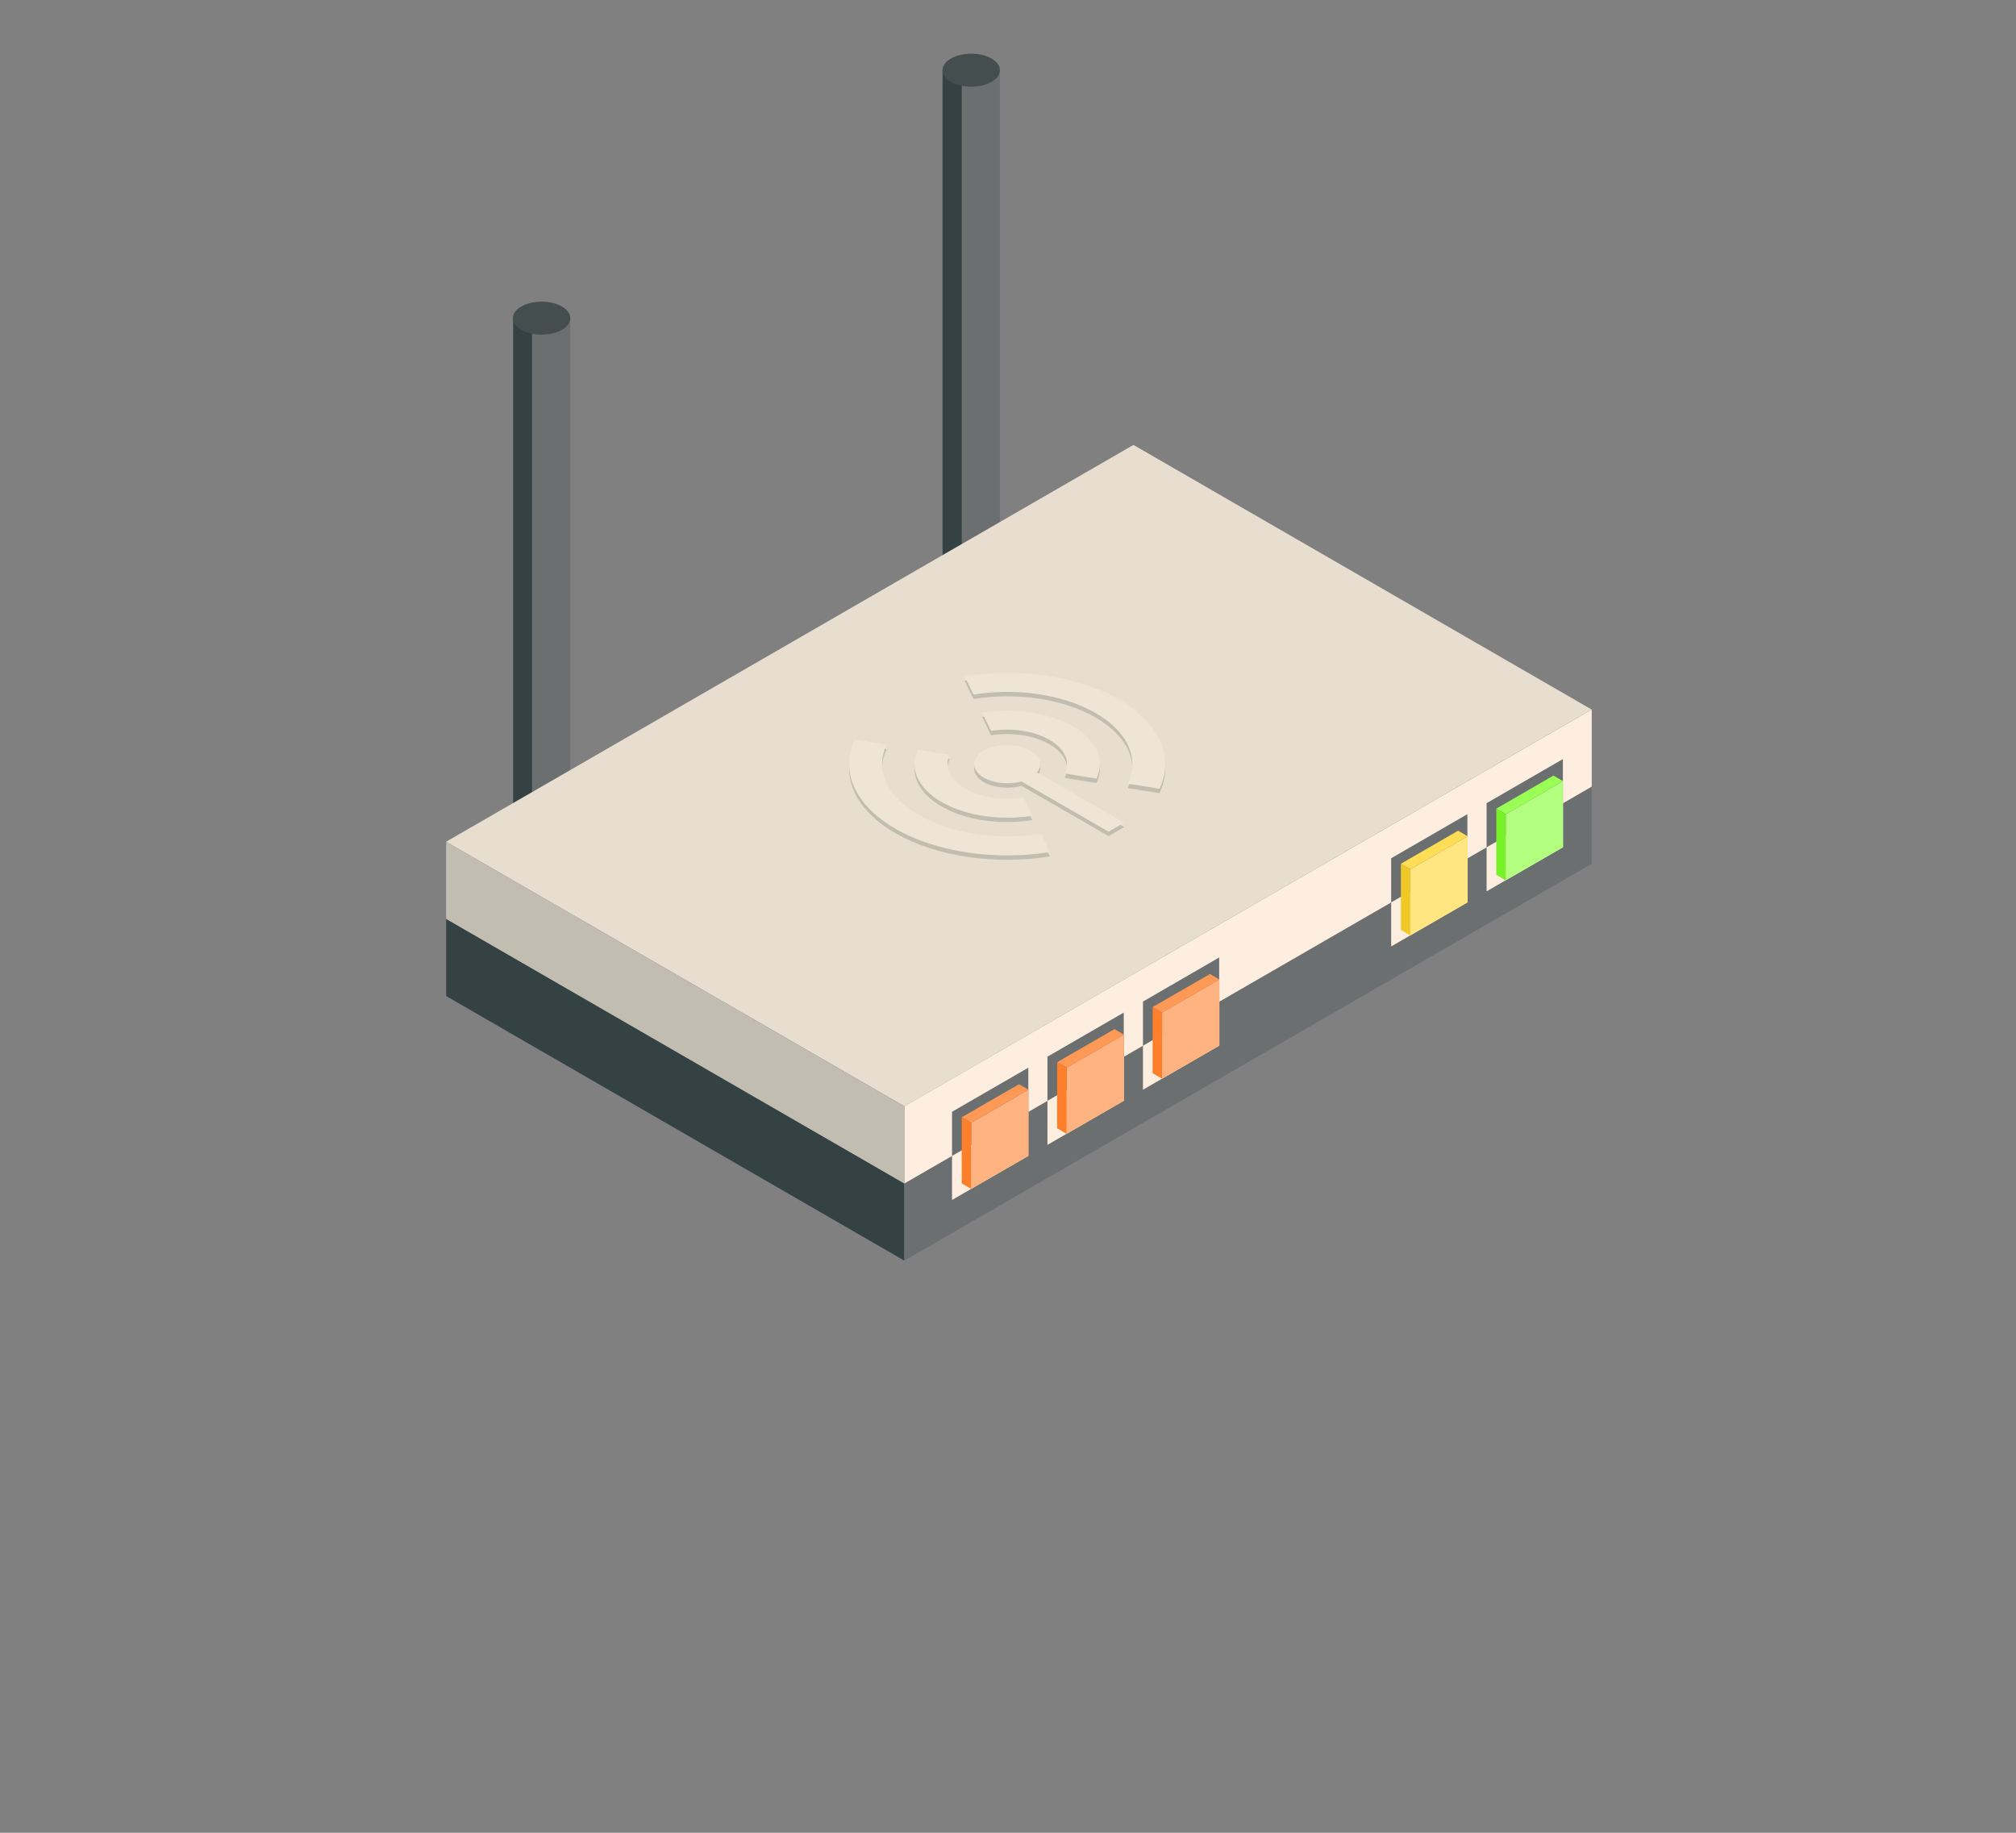 <?xml version="1.0" encoding="UTF-8" standalone="no"?>
<!-- Created with Inkscape (http://www.inkscape.org/) -->

<svg
   width="11cm"
   height="10cm"
   viewBox="0 0 110 100"
   version="1.1"
   id="svg1080"
   sodipodi:docname="router.svg"
   inkscape:version="1.2.1 (9c6d41e, 2022-07-14)"
   xmlns:inkscape="http://www.inkscape.org/namespaces/inkscape"
   xmlns:sodipodi="http://sodipodi.sourceforge.net/DTD/sodipodi-0.dtd"
   xmlns="http://www.w3.org/2000/svg"
   xmlns:svg="http://www.w3.org/2000/svg">
  <rect x="0" y="0" width="110" height="100" fill="#808080" stroke="none"/>
  <sodipodi:namedview
     id="namedview3649"
     pagecolor="#ffffff"
     bordercolor="#000000"
     borderopacity="0.25"
     inkscape:showpageshadow="2"
     inkscape:pageopacity="0.0"
     inkscape:pagecheckerboard="0"
     inkscape:deskcolor="#d1d1d1"
     inkscape:document-units="cm"
     showgrid="false"
     inkscape:zoom="0.62441667"
     inkscape:cx="113.70613"
     inkscape:cy="188.97638"
     inkscape:window-width="1309"
     inkscape:window-height="456"
     inkscape:window-x="0"
     inkscape:window-y="161"
     inkscape:window-maximized="0"
     inkscape:current-layer="svg1080" />
  <defs
     id="defs1077">
    <clipPath
       clipPathUnits="userSpaceOnUse"
       id="clipPath648">
      <path
         d="M 0,939.922 H 2000 V 1711.92 H 0 Z"
         id="path646" />
    </clipPath>
    <linearGradient
       x1="0"
       y1="0"
       x2="1"
       y2="0"
       gradientUnits="userSpaceOnUse"
       gradientTransform="matrix(-2000,0,0,-2000,2000,1325.92)"
       spreadMethod="pad"
       id="linearGradient654">
      <stop
         style="stop-opacity:1;stop-color:#666666"
         offset="0"
         id="stop650" />
      <stop
         style="stop-opacity:1;stop-color:#ffffff"
         offset="1"
         id="stop652" />
    </linearGradient>
    <clipPath
       clipPathUnits="userSpaceOnUse"
       id="clipPath4039">
      <path
         d="M 9823,7603.26 H 8000 v 966.33 h 1826.34 z"
         id="path4037" />
    </clipPath>
    <linearGradient
       x1="0"
       y1="0"
       x2="1"
       y2="0"
       gradientUnits="userSpaceOnUse"
       gradientTransform="matrix(1826.33,0,0,-1833.82,8000,8086.42)"
       spreadMethod="pad"
       id="linearGradient4045">
      <stop
         style="stop-opacity:1;stop-color:#ffffff"
         offset="0"
         id="stop4041" />
      <stop
         style="stop-opacity:1;stop-color:#666666"
         offset="1"
         id="stop4043" />
    </linearGradient>
  </defs>
  <g
     id="g3967"
     transform="translate(-14.958,-31.221)">
    <path
       d="M 64.306,100 101.808,78.35 V 74.141 L 64.306,95.791 v 4.209"
       style="fill:#6b6f70;fill-opacity:1;fill-rule:nonzero;stroke:none;stroke-width:0.035"
       id="path4049" />
    <path
       d="M 64.306,95.791 39.301,81.357 v 4.21 l 24.994,14.433 v -4.209 h 0.012"
       style="fill:#344243;fill-opacity:1;fill-rule:nonzero;stroke:none;stroke-width:0.035"
       id="path4051" />
    <path
       d="m 44.521,76.546 v -27.062 l -1.564,-0.902 v 27.062 l 1.564,0.902"
       style="fill:#344243;fill-opacity:1;fill-rule:nonzero;stroke:none;stroke-width:0.035"
       id="path4053" />
    <path
       d="m 43.991,76.245 2.081,-0.601 v -27.062 l -2.081,0.601 v 27.062"
       style="fill:#6b6f70;fill-opacity:1;fill-rule:nonzero;stroke:none;stroke-width:0.035"
       id="path4055" />
    <path
       d="M 67.951,63.015 V 35.952 l -1.564,-0.902 v 27.062 l 1.564,0.902"
       style="fill:#344243;fill-opacity:1;fill-rule:nonzero;stroke:none;stroke-width:0.035"
       id="path4057" />
    <path
       d="M 67.433,62.714 69.514,62.113 V 35.05 l -2.081,0.601 v 27.062"
       style="fill:#6b6f70;fill-opacity:1;fill-rule:nonzero;stroke:none;stroke-width:0.035"
       id="path4059" />
    <path
       d="M 39.301,77.147 76.803,55.497 101.798,69.931 64.306,91.581 39.301,77.147"
       style="fill:#e7ded0;fill-opacity:1;fill-rule:nonzero;stroke:none;stroke-width:0.035"
       id="path4061" />
    <path
       d="m 39.301,77.147 24.994,14.434 v 4.21 L 39.301,81.357 v -4.21"
       style="fill:#c1bdb1;fill-opacity:1;fill-rule:nonzero;stroke:none;stroke-width:0.035"
       id="path4063" />
    <path
       d="m 77.322,88.273 v 2.405 l 4.159,-2.405 v -2.406 l -4.159,2.406"
       style="fill:#feeedf;fill-opacity:1;fill-rule:nonzero;stroke:none;stroke-width:0.035"
       id="path4065" />
    <path
       d="m 72.111,91.28 v 2.406 l 4.163,-2.406 v -2.406 l -4.163,2.406"
       style="fill:#feeedf;fill-opacity:1;fill-rule:nonzero;stroke:none;stroke-width:0.035"
       id="path4067" />
    <path
       d="m 96.072,77.448 v 2.405 l 4.163,-2.405 v -2.406 l -4.163,2.406"
       style="fill:#feeedf;fill-opacity:1;fill-rule:nonzero;stroke:none;stroke-width:0.035"
       id="path4069" />
    <path
       d="m 90.865,80.455 v 2.406 l 4.159,-2.406 v -2.406 l -4.159,2.406"
       style="fill:#feeedf;fill-opacity:1;fill-rule:nonzero;stroke:none;stroke-width:0.035"
       id="path4071" />
    <path
       d="M 64.306,91.581 101.808,69.931 v 4.21 L 64.306,95.791 v -4.21"
       style="fill:#feeedf;fill-opacity:1;fill-rule:nonzero;stroke:none;stroke-width:0.035"
       id="path4073" />
    <path
       d="m 66.904,94.287 v 2.406 l 4.163,-2.406 v -2.405 l -4.163,2.405"
       style="fill:#feeedf;fill-opacity:1;fill-rule:nonzero;stroke:none;stroke-width:0.035"
       id="path4075" />
    <path
       d="m 66.904,91.882 4.163,-2.406 v 2.406 l -4.163,2.405 v -2.405"
       style="fill:#6b6f70;fill-opacity:1;fill-rule:nonzero;stroke:none;stroke-width:0.035"
       id="path4077" />
    <path
       d="m 67.951,92.483 v 3.608 l 3.127,-1.804 v -3.608 l -3.127,1.804"
       style="fill:#ffb380;fill-opacity:1;fill-rule:nonzero;stroke:none;stroke-width:0.035"
       id="path4079" />
    <path
       d="m 72.111,88.874 4.163,-2.406 v 2.406 l -4.163,2.406 v -2.406"
       style="fill:#6b6f70;fill-opacity:1;fill-rule:nonzero;stroke:none;stroke-width:0.035"
       id="path4081" />
    <path
       d="m 73.159,89.476 v 3.608 l 3.126,-1.804 v -3.608 l -3.126,1.804"
       style="fill:#ffb380;fill-opacity:1;fill-rule:nonzero;stroke:none;stroke-width:0.035"
       id="path4083" />
    <path
       d="m 77.322,85.868 4.159,-2.406 v 2.406 l -4.159,2.406 v -2.406"
       style="fill:#6b6f70;fill-opacity:1;fill-rule:nonzero;stroke:none;stroke-width:0.035"
       id="path4085" />
    <path
       d="m 78.366,86.469 v 3.609 L 81.495,88.273 v -3.609 l -3.129,1.804"
       style="fill:#ffb380;fill-opacity:1;fill-rule:nonzero;stroke:none;stroke-width:0.035"
       id="path4087" />
    <path
       d="m 96.072,75.043 4.163,-2.406 v 2.406 l -4.163,2.406 v -2.406"
       style="fill:#6b6f70;fill-opacity:1;fill-rule:nonzero;stroke:none;stroke-width:0.035"
       id="path4089" />
    <path
       d="m 97.116,75.644 v 3.609 l 3.129,-1.804 v -3.609 l -3.129,1.804"
       style="fill:#b3ff80;fill-opacity:1;fill-rule:nonzero;stroke:none;stroke-width:0.035"
       id="path4091" />
    <path
       d="m 90.865,78.049 4.159,-2.406 v 2.406 l -4.159,2.406 v -2.406"
       style="fill:#6b6f70;fill-opacity:1;fill-rule:nonzero;stroke:none;stroke-width:0.035"
       id="path4093" />
    <path
       d="m 91.909,78.651 v 3.608 l 3.129,-1.804 V 76.847 L 91.909,78.651"
       style="fill:#ffe680;fill-opacity:1;fill-rule:nonzero;stroke:none;stroke-width:0.035"
       id="path4095" />
    <path
       d="m 67.433,92.182 0.517,0.301 3.127,-1.804 -0.519,-0.301 -3.126,1.804"
       style="fill:#ff9955;fill-opacity:1;fill-rule:nonzero;stroke:none;stroke-width:0.035"
       id="path4097" />
    <path
       d="m 67.951,92.483 v 3.608 l -0.517,-0.301 v -3.609 l 0.517,0.301"
       style="fill:#ff7f2a;fill-opacity:1;fill-rule:nonzero;stroke:none;stroke-width:0.035"
       id="path4099" />
    <path
       d="m 72.64,89.175 0.519,0.301 3.126,-1.804 -0.515,-0.301 -3.129,1.804"
       style="fill:#ff9955;fill-opacity:1;fill-rule:nonzero;stroke:none;stroke-width:0.035"
       id="path4101" />
    <path
       d="m 73.159,89.476 v 3.608 l -0.519,-0.301 v -3.608 l 0.519,0.301"
       style="fill:#ff7f2a;fill-opacity:1;fill-rule:nonzero;stroke:none;stroke-width:0.035"
       id="path4103" />
    <path
       d="m 77.851,86.168 0.515,0.301 3.129,-1.804 -0.519,-0.301 -3.126,1.804"
       style="fill:#ff9955;fill-opacity:1;fill-rule:nonzero;stroke:none;stroke-width:0.035"
       id="path4105" />
    <path
       d="m 78.366,86.469 v 3.609 l -0.515,-0.301 v -3.608 l 0.515,0.301"
       style="fill:#ff7f2a;fill-opacity:1;fill-rule:nonzero;stroke:none;stroke-width:0.035"
       id="path4107" />
    <path
       d="m 91.394,78.35 0.515,0.301 3.129,-1.804 -0.519,-0.301 -3.126,1.804"
       style="fill:#ffdd55;fill-opacity:1;fill-rule:nonzero;stroke:none;stroke-width:0.035"
       id="path4109" />
    <path
       d="m 91.909,78.651 v 3.608 l -0.515,-0.301 v -3.608 l 0.515,0.301"
       style="fill:#f0c828;fill-opacity:1;fill-rule:nonzero;stroke:none;stroke-width:0.035"
       id="path4111" />
    <path
       d="m 96.601,75.343 0.515,0.301 3.129,-1.804 -0.529,-0.301 -3.115,1.804"
       style="fill:#99ff55;fill-opacity:1;fill-rule:nonzero;stroke:none;stroke-width:0.035"
       id="path4113" />
    <path
       d="m 97.116,75.644 v 3.609 l -0.515,-0.301 v -3.608 l 0.515,0.301"
       style="fill:#78f228;fill-opacity:1;fill-rule:nonzero;stroke:none;stroke-width:0.035"
       id="path4115" />
    <path
       d="m 45.615,47.944 c 0.613,0.349 0.613,0.926 0,1.275 -0.614,0.349 -1.599,0.349 -2.213,0 -0.613,-0.349 -0.613,-0.926 0,-1.275 0.614,-0.349 1.612,-0.349 2.213,0"
       style="fill:#444e4f;fill-opacity:1;fill-rule:nonzero;stroke:none;stroke-width:0.035"
       id="path4117" />
    <path
       d="m 69.057,34.413 c 0.613,0.349 0.613,0.926 0,1.275 -0.613,0.349 -1.6,0.349 -2.213,0 -0.613,-0.349 -0.613,-0.926 0,-1.275 0.613,-0.349 1.6,-0.349 2.213,0"
       style="fill:#444e4f;fill-opacity:1;fill-rule:nonzero;stroke:none;stroke-width:0.035"
       id="path4119" />
    <path
       d="m 68.637,72.419 c -0.704,0.407 -0.704,1.068 0,1.474 0.704,0.407 1.849,0.407 2.553,0 0.702,-0.406 0.702,-1.067 0,-1.474 -0.704,-0.407 -1.849,-0.407 -2.553,0"
       style="fill:#c1bdb1;fill-opacity:1;fill-rule:nonzero;stroke:none;stroke-width:0.035"
       id="path4121" />
    <path
       d="m 65.042,72.367 1.731,0.28 c -0.308,0.633 -0.03,1.336 0.838,1.838 0.868,0.501 2.087,0.662 3.184,0.484 l 0.483,1 c -1.704,0.271 -3.61,0.023 -4.944,-0.747 -1.334,-0.77 -1.766,-1.87 -1.293,-2.855 z m 3.506,-2.025 c 1.704,-0.271 3.609,-0.023 4.943,0.747 1.337,0.77 1.764,1.87 1.295,2.854 l -1.732,-0.28 c 0.31,-0.632 0.032,-1.336 -0.836,-1.837 -0.868,-0.501 -2.089,-0.662 -3.184,-0.484 l -0.485,-1"
       style="fill:#c1bdb1;fill-opacity:1;fill-rule:nonzero;stroke:none;stroke-width:0.035"
       id="path4123" />
    <path
       d="m 61.608,71.812 1.732,0.28 c -0.642,1.324 -0.06,2.803 1.751,3.848 1.811,1.045 4.37,1.383 6.665,1.012 l 0.483,1 c -2.901,0.464 -6.15,0.041 -8.426,-1.274 -2.276,-1.314 -3.01,-3.19 -2.204,-4.867 z m 5.979,-3.452 c 2.904,-0.466 6.151,-0.042 8.43,1.272 2.275,1.314 3.013,3.189 2.205,4.866 l -1.732,-0.28 c 0.642,-1.324 0.06,-2.803 -1.75,-3.848 -1.81,-1.045 -4.373,-1.382 -6.666,-1.011 l -0.487,-0.999"
       style="fill:#c1bdb1;fill-opacity:1;fill-rule:nonzero;stroke:none;stroke-width:0.035"
       id="path4125" />
    <path
       d="m 70.764,73.156 -0.85,0.491 5.532,3.193 0.85,-0.491 -5.532,-3.194"
       style="fill:#c1bdb1;fill-opacity:1;fill-rule:nonzero;stroke:none;stroke-width:0.035"
       id="path4127" />
    <path
       d="m 68.637,72.178 c -0.704,0.406 -0.704,1.068 0,1.474 0.704,0.407 1.849,0.407 2.553,0 0.702,-0.406 0.702,-1.068 0,-1.474 -0.704,-0.406 -1.849,-0.406 -2.553,0"
       style="fill:#eee5d7;fill-opacity:1;fill-rule:nonzero;stroke:none;stroke-width:0.035"
       id="path4129" />
    <path
       d="m 65.042,72.127 1.731,0.28 c -0.308,0.633 -0.03,1.336 0.838,1.838 0.868,0.501 2.087,0.662 3.184,0.484 l 0.483,1 c -1.704,0.271 -3.61,0.023 -4.944,-0.747 -1.334,-0.77 -1.766,-1.869 -1.293,-2.855 z m 3.506,-2.024 c 1.704,-0.272 3.609,-0.024 4.943,0.747 1.337,0.77 1.764,1.871 1.295,2.854 l -1.732,-0.28 c 0.31,-0.633 0.032,-1.337 -0.836,-1.838 -0.868,-0.501 -2.089,-0.662 -3.184,-0.484 l -0.485,-1"
       style="fill:#eee5d7;fill-opacity:1;fill-rule:nonzero;stroke:none;stroke-width:0.035"
       id="path4131" />
    <path
       d="m 61.608,71.571 1.732,0.28 c -0.642,1.324 -0.06,2.803 1.751,3.848 1.811,1.045 4.37,1.383 6.665,1.012 l 0.483,1 c -2.901,0.464 -6.15,0.041 -8.426,-1.274 -2.276,-1.314 -3.01,-3.19 -2.204,-4.867 z m 5.979,-3.452 c 2.904,-0.466 6.151,-0.042 8.43,1.272 2.275,1.314 3.013,3.189 2.205,4.866 l -1.732,-0.28 c 0.642,-1.324 0.06,-2.803 -1.75,-3.848 -1.81,-1.045 -4.373,-1.382 -6.666,-1.011 l -0.487,-0.999"
       style="fill:#eee5d7;fill-opacity:1;fill-rule:nonzero;stroke:none;stroke-width:0.035"
       id="path4133" />
    <path
       d="m 70.764,72.915 -0.85,0.491 5.532,3.194 0.85,-0.491 -5.532,-3.194"
       style="fill:#eee5d7;fill-opacity:1;fill-rule:nonzero;stroke:none;stroke-width:0.035"
       id="path4135" />
  </g>
</svg>
